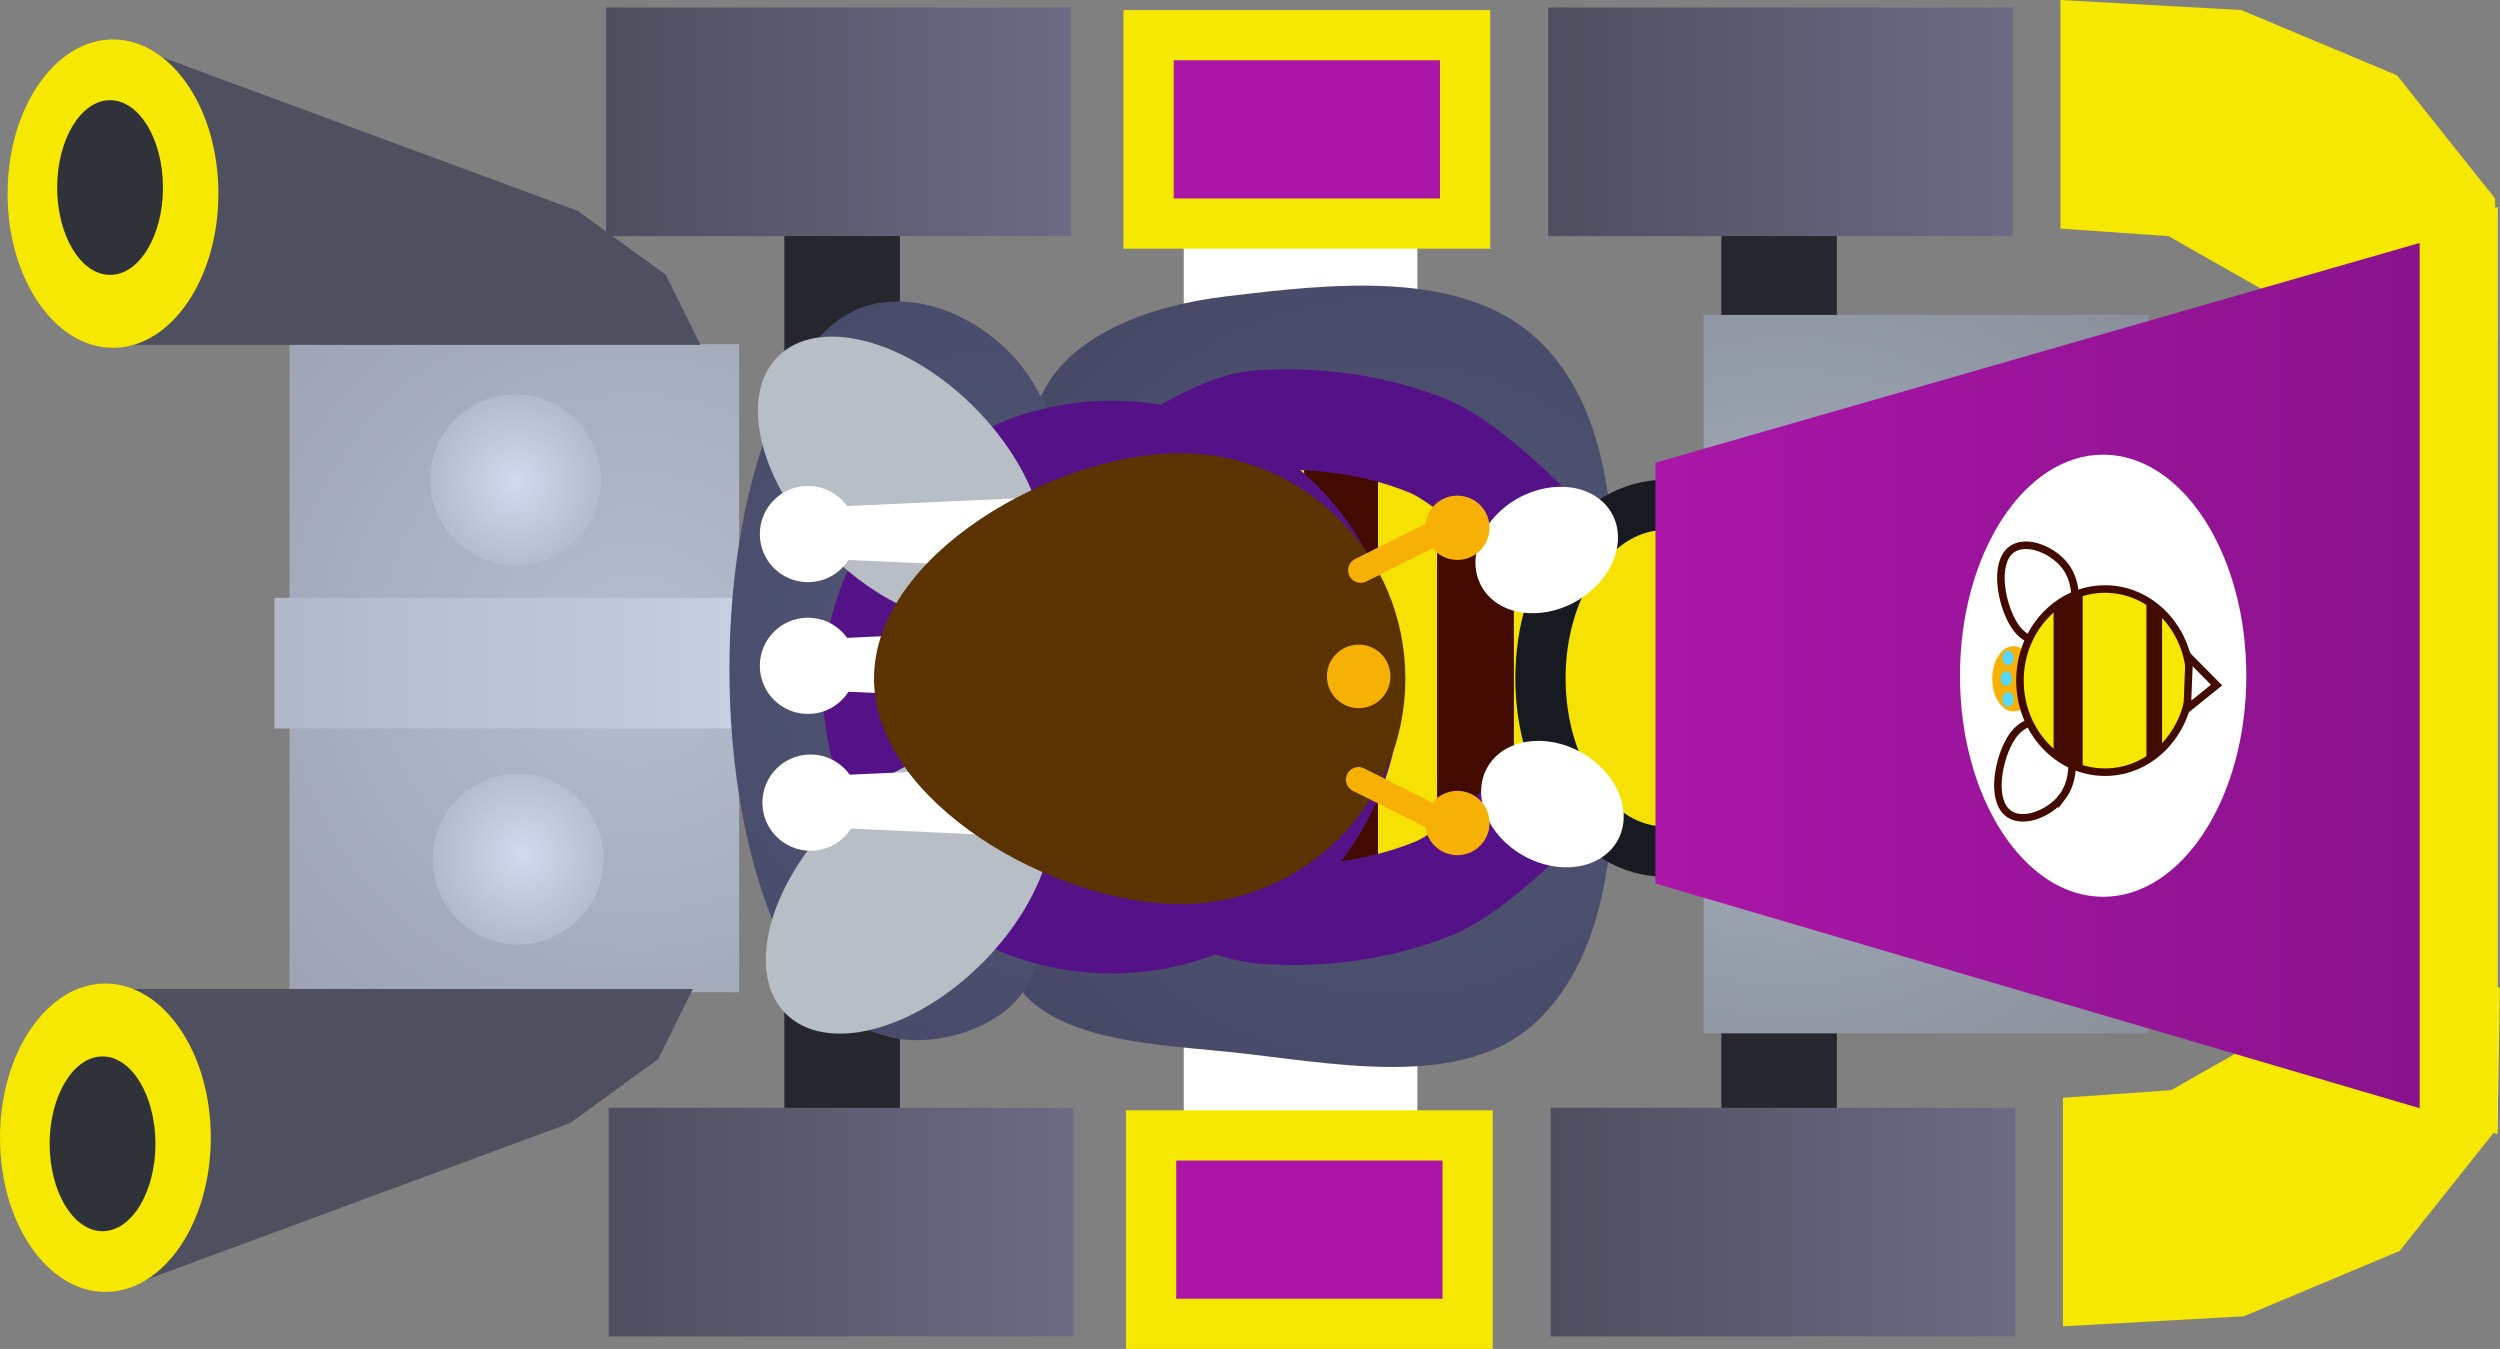 <svg version="1.1" xmlns="http://www.w3.org/2000/svg" xmlns:xlink="http://www.w3.org/1999/xlink" width="49.761" height="26.85" viewBox="0,0,49.761,26.85"><rect x="0" y="0" width="49.761" height="26.85" fill="#808080" stroke="none"/><defs><radialGradient cx="227.78" cy="179.574" r="11.126" gradientUnits="userSpaceOnUse" id="color-1"><stop offset="0" stop-color="#b6becf"/><stop offset="1" stop-color="#999fae"/></radialGradient><linearGradient x1="220.581" y1="178.475" x2="230.081" y2="178.475" gradientUnits="userSpaceOnUse" id="color-2"><stop offset="0" stop-color="#b1b8c9"/><stop offset="1" stop-color="#c6d0e1"/></linearGradient><radialGradient cx="242.893" cy="180.115" r="11.754" gradientUnits="userSpaceOnUse" id="color-3"><stop offset="0" stop-color="#535879"/><stop offset="1" stop-color="#434561"/></radialGradient><radialGradient cx="235.369" cy="179.727" r="11.614" gradientUnits="userSpaceOnUse" id="color-4"><stop offset="0" stop-color="#535879"/><stop offset="1" stop-color="#434561"/></radialGradient><radialGradient cx="250.73" cy="180.056" r="12.159" gradientUnits="userSpaceOnUse" id="color-5"><stop offset="0" stop-color="#a9b1c0"/><stop offset="1" stop-color="#828893"/></radialGradient><linearGradient x1="227.234" y1="188.625" x2="236.484" y2="188.625" gradientUnits="userSpaceOnUse" id="color-6"><stop offset="0" stop-color="#4d4e5e"/><stop offset="1" stop-color="#6b6c84"/></linearGradient><linearGradient x1="245.984" y1="188.625" x2="255.234" y2="188.625" gradientUnits="userSpaceOnUse" id="color-7"><stop offset="0" stop-color="#4d4e5e"/><stop offset="1" stop-color="#6b6c84"/></linearGradient><linearGradient x1="227.184" y1="166.725" x2="236.434" y2="166.725" gradientUnits="userSpaceOnUse" id="color-8"><stop offset="0" stop-color="#4d4e5e"/><stop offset="1" stop-color="#6b6c84"/></linearGradient><linearGradient x1="245.934" y1="166.725" x2="255.184" y2="166.725" gradientUnits="userSpaceOnUse" id="color-9"><stop offset="0" stop-color="#4d4e5e"/><stop offset="1" stop-color="#6b6c84"/></linearGradient><radialGradient cx="225.531" cy="183.575" r="2.34" gradientUnits="userSpaceOnUse" id="color-10"><stop offset="0" stop-color="#d1dbed"/><stop offset="1" stop-color="#a9b1c0"/></radialGradient><radialGradient cx="225.381" cy="176.175" r="2.275" gradientUnits="userSpaceOnUse" id="color-11"><stop offset="0" stop-color="#d1dbed"/><stop offset="1" stop-color="#a9b1c0"/></radialGradient><linearGradient x1="248.07" y1="180.027" x2="264.795" y2="180.027" gradientUnits="userSpaceOnUse" id="color-12"><stop offset="0" stop-color="#ab16a8"/><stop offset="1" stop-color="#86128a"/></linearGradient></defs><g transform="translate(-215.119,-166.575)"><g data-paper-data="{&quot;isPaintingLayer&quot;:true}" fill-rule="nonzero" stroke-linejoin="miter" stroke-miterlimit="10" stroke-dasharray="" stroke-dashoffset="0" style="mix-blend-mode: normal"><path d="M225.032,178.331h28.049v2.356h-28.049z" fill="#ffffff" stroke="none" stroke-width="0.884" stroke-linecap="butt"/><path d="M238.681,170.775h4.65v18.6h-4.65z" fill="#ffffff" stroke="none" stroke-width="1" stroke-linecap="butt"/><path d="M249.381,170.525h2.3v18.75h-2.3z" fill="#25262e" stroke="none" stroke-width="1" stroke-linecap="butt"/><path d="M230.731,170.525h2.3v18.75h-2.3z" fill="#25262e" stroke="none" stroke-width="1" stroke-linecap="butt"/><path d="M256.131,166.575l3.6,0.2l3.1,1.3l1.95,2.45l0.05,2.8l-4.7,-1l-1.85,-1.05l-2.15,-0.15z" fill="#f6e800" stroke="none" stroke-width="1" stroke-linecap="round"/><path d="M256.181,188.425l2.15,-0.15l1.85,-1.05l4.7,-1l-0.05,2.8l-1.95,2.45l-3.1,1.3l-3.6,0.2z" data-paper-data="{&quot;origPos&quot;:null}" fill="#f6e800" stroke="none" stroke-width="1" stroke-linecap="round"/><path d="M220.881,173.425h8.95v12.9h-8.95z" fill="url(#color-1)" stroke="none" stroke-width="1" stroke-linecap="butt"/><path d="M220.581,178.475h9.5v2.6h-9.5z" fill="url(#color-2)" stroke="none" stroke-width="1" stroke-linecap="butt"/><g stroke="none" stroke-width="1.59" stroke-linecap="round"><path d="M239.504,172.476c2.083,-0.248 4.723,-0.571 6.242,0.875c1.616,1.546 1.52,4.256 1.511,6.441c0.009,2.43 0.186,5.41 -1.511,7.077c-1.493,1.461 -4.163,0.843 -6.242,0.636c-1.589,-0.159 -3.758,-0.242 -4.333,-1.67c-0.817,-1.84 0.975,-3.896 1.113,-5.884c0.126,-1.803 -1.234,-3.745 -0.477,-5.407c0.522,-1.306 2.23,-1.892 3.697,-2.067z" fill="url(#color-3)"/><path d="M232.819,172.583c1.18,-0.089 2.414,0.748 2.942,1.749c1.019,1.722 1.42,3.828 1.352,5.805c-0.073,2.107 -0.525,4.327 -1.59,6.123c-0.52,0.817 -1.827,1.177 -2.704,0.954c-1.002,-0.256 -1.673,-0.819 -2.249,-2.144c-0.576,-1.325 -0.932,-3.154 -0.932,-5.172c0,-2.018 0.356,-3.847 0.932,-5.172c0.576,-1.325 1.217,-2.066 2.249,-2.144z" fill="url(#color-4)"/></g><path d="M249.031,172.843h8.85v14.3h-8.85z" fill="url(#color-5)" stroke="none" stroke-width="1.147" stroke-linecap="butt"/><g data-paper-data="{&quot;origPos&quot;:null}"><path d="M227.234,188.625h9.25v4.55h-9.25z" fill="url(#color-6)" stroke="none" stroke-width="1.062" stroke-linecap="butt"/><path d="M245.984,188.625h9.25v4.55h-9.25z" fill="url(#color-7)" stroke="none" stroke-width="1.062" stroke-linecap="butt"/><path d="M238.031,189.175h6.3v3.75h-6.3z" fill="#ab16a8" stroke="#f6e800" stroke-width="1" stroke-linecap="round"/></g><g data-paper-data="{&quot;origPos&quot;:null}"><path d="M227.184,166.725h9.25v4.55h-9.25z" fill="url(#color-8)" stroke="none" stroke-width="1.062" stroke-linecap="butt"/><path d="M245.934,166.725h9.25v4.55h-9.25z" fill="url(#color-9)" stroke="none" stroke-width="1.062" stroke-linecap="butt"/><path d="M237.981,167.275h6.3v3.75h-6.3z" data-paper-data="{&quot;origPos&quot;:null}" fill="#ab16a8" stroke="#f6e800" stroke-width="1" stroke-linecap="round"/></g><g stroke="none"><path d="M217.599,167.439l9.018,3.333l1.754,1.273l0.689,1.394h-11.461z" fill="#4e4f5f" stroke-width="1.232" stroke-linecap="round"/><path d="M215.884,172.598c-0.381,-0.555 -0.614,-1.322 -0.614,-2.169c0,-0.847 0.234,-1.614 0.614,-2.169c0.381,-0.556 0.905,-0.9 1.484,-0.9c0.578,0 1.103,0.343 1.484,0.9c0.381,0.555 0.614,1.322 0.614,2.169c0,0.847 -0.234,1.614 -0.614,2.169c-0.381,0.556 -0.905,0.9 -1.484,0.9c-0.579,0 -1.103,-0.343 -1.484,-0.9z" fill="#f6e800" stroke-width="2.387" stroke-linecap="butt"/><path d="M216.566,171.537c-0.19,-0.314 -0.309,-0.749 -0.309,-1.229c0,-0.48 0.118,-0.915 0.309,-1.229c0.19,-0.315 0.453,-0.51 0.744,-0.51c0.291,0 0.553,0.195 0.744,0.51c0.19,0.314 0.309,0.749 0.309,1.229c0,0.48 -0.118,0.915 -0.309,1.229c-0.19,0.315 -0.453,0.51 -0.744,0.51c-0.291,0 -0.553,-0.195 -0.744,-0.51z" fill="#30323a" stroke-width="1.197" stroke-linecap="butt"/></g><g stroke="none"><path d="M217.449,186.261h11.461l-0.689,1.394l-1.754,1.273l-9.018,3.333z" fill="#4e4f5f" stroke-width="1.232" stroke-linecap="round"/><path d="M217.217,186.152c0.578,0 1.103,0.343 1.484,0.9c0.381,0.555 0.614,1.322 0.614,2.169c0,0.847 -0.234,1.614 -0.614,2.169c-0.381,0.556 -0.905,0.9 -1.484,0.9c-0.579,0 -1.103,-0.343 -1.484,-0.9c-0.381,-0.555 -0.614,-1.322 -0.614,-2.169c0,-0.847 0.234,-1.614 0.614,-2.169c0.381,-0.556 0.905,-0.9 1.484,-0.9z" fill="#f6e800" stroke-width="2.387" stroke-linecap="butt"/><path d="M217.16,187.603c0.291,0 0.553,0.195 0.744,0.51c0.19,0.314 0.309,0.749 0.309,1.229c0,0.48 -0.118,0.915 -0.309,1.229c-0.19,0.315 -0.453,0.51 -0.744,0.51c-0.291,0 -0.553,-0.195 -0.744,-0.51c-0.19,-0.314 -0.309,-0.749 -0.309,-1.229c0,-0.48 0.118,-0.915 0.309,-1.229c0.19,-0.315 0.453,-0.51 0.744,-0.51z" fill="#30323a" stroke-width="1.197" stroke-linecap="butt"/></g><path d="M225.431,181.975c0.469,0 0.894,0.19 1.202,0.498c0.308,0.308 0.498,0.733 0.498,1.202c0,0.469 -0.19,0.894 -0.498,1.202c-0.308,0.308 -0.733,0.498 -1.202,0.498c-0.469,0 -0.894,-0.19 -1.202,-0.498c-0.308,-0.308 -0.498,-0.733 -0.498,-1.202c0,-0.469 0.19,-0.894 0.498,-1.202c0.308,-0.308 0.733,-0.498 1.202,-0.498z" fill="url(#color-10)" stroke="none" stroke-width="1" stroke-linecap="butt"/><path d="M225.381,174.425c0.469,0 0.894,0.19 1.202,0.498c0.308,0.308 0.498,0.733 0.498,1.202c0,0.469 -0.19,0.894 -0.498,1.202c-0.308,0.308 -0.733,0.498 -1.202,0.498c-0.469,0 -0.894,-0.19 -1.202,-0.498c-0.308,-0.308 -0.498,-0.733 -0.498,-1.202c0,-0.469 0.19,-0.894 0.498,-1.202c0.308,-0.308 0.733,-0.498 1.202,-0.498z" fill="url(#color-11)" stroke="none" stroke-width="1" stroke-linecap="butt"/><path d="M263.281,171.375l1.55,-0.65v18.35l-1.55,-0.4z" fill="#ffffff" stroke="none" stroke-width="1" stroke-linecap="round"/><path d="M246.439,179.91c0,2.231 -1.741,3.889 -3.889,3.889c-0.458,0 -2.563,-0.075 -3.239,-0.216c-2.493,-0.518 -4.391,-1.919 -4.391,-3.674c0,-1.671 1.43,-2.961 3.876,-3.428c0.475,-0.091 1.478,-1.078 2.343,-1.075c0.628,0.002 5.299,2.272 5.299,4.502z" fill="#f6e202" stroke="none" stroke-width="0" stroke-linecap="butt"/><g fill="#430b00" stroke="none" stroke-width="0" stroke-linecap="butt"><path d="M241.076,184.882v-10.529h1.471v10.529z"/><path d="M243.723,183.314v-6.938l1.529,0.588v5.938z"/></g><path d="M245.844,182.519c0,0 -1.325,1.388 -2.188,1.739c-1.059,0.43 -2.256,0.585 -3.366,0.505c-0.984,-0.054 -2.749,-1.204 -2.749,-1.204" data-paper-data="{&quot;origPos&quot;:null}" fill="none" stroke="#551187" stroke-width="2" stroke-linecap="round"/><path d="M237.429,176.354c0,0 1.765,-1.354 2.749,-1.408c1.11,-0.08 2.307,0.075 3.366,0.505c0.863,0.351 2.188,1.739 2.188,1.739" data-paper-data="{&quot;origPos&quot;:null}" fill="none" stroke="#551187" stroke-width="2" stroke-linecap="round"/><path d="M242.997,180.251c0,3.148 -2.574,5.7 -5.75,5.7c-3.176,0 -5.75,-2.552 -5.75,-5.7c0,-3.148 2.574,-5.7 5.75,-5.7c3.176,0 5.75,2.552 5.75,5.7z" fill="#551187" stroke="none" stroke-width="0" stroke-linecap="butt"/><path d="M248.256,176.625c0.683,0 1.302,0.387 1.75,1.011c0.448,0.625 0.725,1.487 0.725,2.439c0,0.952 -0.277,1.814 -0.725,2.439c-0.448,0.624 -1.067,1.011 -1.75,1.011c-0.683,0 -1.302,-0.387 -1.75,-1.011c-0.448,-0.625 -0.725,-1.487 -0.725,-2.439c0,-0.952 0.277,-1.814 0.725,-2.439c0.448,-0.624 1.067,-1.011 1.75,-1.011z" fill="#f6e202" stroke="#181a22" stroke-width="1" stroke-linecap="butt"/><path d="M248.07,175.785l16.724,-4.809v18.102l-16.724,-4.917z" data-paper-data="{&quot;origPos&quot;:null}" fill="url(#color-12)" stroke="none" stroke-width="0.54" stroke-linecap="butt"/><path d="M263.281,171.345l1.55,-0.654v18.455l-1.55,-0.402z" fill="#f6e800" stroke="none" stroke-width="1" stroke-linecap="round"/><path d="M246.596,181.553c0.358,0.201 0.617,0.498 0.747,0.816c0.13,0.318 0.131,0.656 -0.029,0.939c-0.159,0.283 -0.449,0.459 -0.788,0.513c-0.339,0.054 -0.728,-0.013 -1.085,-0.215c-0.358,-0.201 -0.617,-0.498 -0.747,-0.816c-0.13,-0.318 -0.13,-0.656 0.029,-0.939c0.159,-0.283 0.449,-0.459 0.788,-0.512c0.339,-0.054 0.728,0.013 1.085,0.215z" fill="#ffffff" stroke="none" stroke-width="1.025" stroke-linecap="butt"/><path d="M245.398,178.764c-0.339,-0.054 -0.628,-0.229 -0.788,-0.513c-0.159,-0.283 -0.159,-0.621 -0.029,-0.939c0.13,-0.318 0.389,-0.615 0.747,-0.816c0.358,-0.201 0.746,-0.268 1.085,-0.215c0.339,0.054 0.628,0.229 0.788,0.513c0.159,0.283 0.159,0.621 0.029,0.939c-0.13,0.318 -0.389,0.615 -0.747,0.816c-0.358,0.201 -0.746,0.268 -1.085,0.215z" fill="#ffffff" stroke="none" stroke-width="1.025" stroke-linecap="butt"/><path d="M235.672,181.839c0.802,0.802 0.352,2.551 -1.005,3.908c-1.357,1.357 -3.106,1.806 -3.908,1.005c-0.802,-0.802 -0.352,-2.551 1.005,-3.908c1.357,-1.357 3.106,-1.806 3.908,-1.005z" fill="#b7bec5" stroke="none" stroke-width="0" stroke-linecap="butt"/><path d="M231.606,177.581c-1.357,-1.357 -1.806,-3.106 -1.005,-3.908c0.802,-0.802 2.551,-0.352 3.908,1.005c1.357,1.357 1.806,3.106 1.005,3.908c-0.802,0.802 -2.551,0.352 -3.908,-1.005z" data-paper-data="{&quot;index&quot;:null}" fill="#b7bec5" stroke="none" stroke-width="0" stroke-linecap="butt"/><g fill="#ffffff" stroke="none" stroke-width="0" stroke-linecap="butt"><path d="M231.128,177.681v-0.995l6.732,-0.306v1.607z"/><path d="M230.243,177.205c0,-0.529 0.429,-0.958 0.958,-0.958c0.529,0 0.958,0.429 0.958,0.958c0,0.529 -0.429,0.958 -0.958,0.958c-0.529,0 -0.958,-0.429 -0.958,-0.958z"/></g><g fill="#ffffff" stroke="none" stroke-width="0" stroke-linecap="butt"><path d="M231.128,180.304v-0.995l6.732,-0.306v1.607z"/><path d="M230.243,179.828c0,-0.529 0.429,-0.958 0.958,-0.958c0.529,0 0.958,0.429 0.958,0.958c0,0.529 -0.429,0.958 -0.958,0.958c-0.529,0 -0.958,-0.429 -0.958,-0.958z"/></g><g fill="#ffffff" stroke="none" stroke-width="0" stroke-linecap="butt"><path d="M231.179,183.028v-0.995l6.732,-0.306v1.607z"/><path d="M230.294,182.551c0,-0.529 0.429,-0.958 0.958,-0.958c0.529,0 0.958,0.429 0.958,0.958c0,0.529 -0.429,0.958 -0.958,0.958c-0.529,0 -0.958,-0.429 -0.958,-0.958z"/></g><path d="M232.516,180.083c0,-2.479 3.609,-4.488 6.088,-4.488c2.479,0 4.488,2.009 4.488,4.488c0,2.479 -2.009,4.488 -4.488,4.488c-2.479,0 -6.088,-2.009 -6.088,-4.488z" fill="#5b3201" stroke="none" stroke-width="0" stroke-linecap="butt"/><path d="M243.575,177.24l-1.373,0.686" fill="none" stroke="#f7b105" stroke-width="0.5" stroke-linecap="round"/><path d="M243.532,182.779l-1.373,-0.686" data-paper-data="{&quot;index&quot;:null}" fill="none" stroke="#f7b105" stroke-width="0.5" stroke-linecap="round"/><path d="M243.487,177.08c0,-0.354 0.287,-0.64 0.64,-0.64c0.354,0 0.64,0.287 0.64,0.64c0,0.354 -0.287,0.64 -0.64,0.64c-0.354,0 -0.64,-0.287 -0.64,-0.64z" fill="#f7b105" stroke="none" stroke-width="0" stroke-linecap="butt"/><path d="M243.487,182.957c0,-0.354 0.287,-0.64 0.64,-0.64c0.354,0 0.64,0.287 0.64,0.64c0,0.354 -0.287,0.64 -0.64,0.64c-0.354,0 -0.64,-0.287 -0.64,-0.64z" fill="#f7b105" stroke="none" stroke-width="0" stroke-linecap="butt"/><path d="M241.531,180.038c0,-0.349 0.283,-0.632 0.632,-0.632c0.349,0 0.632,0.283 0.632,0.632c0,0.349 -0.283,0.632 -0.632,0.632c-0.349,0 -0.632,-0.283 -0.632,-0.632z" fill="#f7b105" stroke="none" stroke-width="0" stroke-linecap="butt"/><path d="M256.981,175.625c0.786,0 1.499,0.493 2.015,1.29c0.516,0.796 0.835,1.896 0.835,3.11c0,1.214 -0.319,2.314 -0.835,3.11c-0.516,0.797 -1.229,1.29 -2.015,1.29c-0.786,0 -1.499,-0.493 -2.015,-1.29c-0.516,-0.796 -0.835,-1.896 -0.835,-3.11c0,-1.214 0.319,-2.314 0.835,-3.11c0.516,-0.797 1.229,-1.29 2.015,-1.29z" fill="#ffffff" stroke="none" stroke-width="1" stroke-linecap="butt"/><g><path d="M255.195,180.736c-0.232,0 -0.421,-0.291 -0.421,-0.65c0,-0.359 0.188,-0.65 0.421,-0.65c0.232,0 0.421,0.291 0.421,0.65c0,0.359 -0.188,0.65 -0.421,0.65z" fill="#f7b105" stroke="none" stroke-width="0" stroke-linecap="butt"/><path d="M256.162,182.445c-0.266,0.345 -0.881,0.586 -1.147,0.241c-0.266,-0.345 -0.08,-1.145 0.185,-1.491c0.266,-0.345 0.696,-0.345 0.962,0c0.266,0.345 0.266,0.905 0,1.25z" fill="#ffffff" stroke="#430b00" stroke-width="0.15" stroke-linecap="butt"/><path d="M256.222,179.086c-0.266,0.345 -0.696,0.345 -0.962,0c-0.266,-0.345 -0.451,-1.145 -0.185,-1.491c0.266,-0.345 0.881,-0.104 1.147,0.241c0.266,0.345 0.266,0.905 0,1.25z" data-paper-data="{&quot;index&quot;:null}" fill="#ffffff" stroke="#430b00" stroke-width="0.15" stroke-linecap="butt"/><path d="M257.018,178.299c0.935,0 1.693,0.816 1.693,1.823c0,1.007 -0.758,1.823 -1.693,1.823c-0.935,0 -1.693,-0.816 -1.693,-1.823c0,-1.007 0.758,-1.823 1.693,-1.823z" fill="#f6e800" stroke="#430b00" stroke-width="0.15" stroke-linecap="butt"/><path d="M256.573,181.859c0,0 -0.253,-0.049 -0.355,-0.11c-0.089,-0.053 -0.224,-0.236 -0.224,-0.236v-2.837c0,0 0.198,-0.153 0.298,-0.209c0.093,-0.052 0.281,-0.116 0.281,-0.116z" fill="#430b00" stroke="none" stroke-width="0" stroke-linecap="butt"/><path d="M258.154,181.474c0,0 -0.108,0.093 -0.161,0.119c-0.051,0.025 -0.151,0.101 -0.151,0.101v-3.163c0,0 0.12,0.067 0.175,0.103c0.048,0.032 0.137,0.13 0.137,0.13z" fill="#430b00" stroke="none" stroke-width="0" stroke-linecap="butt"/><path d="M258.694,179.661l0.544,0.55l-0.584,0.471z" fill="#ffffff" stroke="#430b00" stroke-width="0.15" stroke-linecap="round"/><path d="M255.053,180.228c-0.062,0 -0.112,-0.065 -0.112,-0.145c0,-0.08 0.05,-0.145 0.112,-0.145c0.062,0 0.112,0.065 0.112,0.145c0,0.08 -0.05,0.145 -0.112,0.145z" fill="#56d8fd" stroke="none" stroke-width="0" stroke-linecap="butt"/><path d="M255.088,180.64c-0.062,0 -0.112,-0.065 -0.112,-0.145c0,-0.08 0.05,-0.145 0.112,-0.145c0.062,0 0.112,0.065 0.112,0.145c0,0.08 -0.05,0.145 -0.112,0.145z" fill="#56d8fd" stroke="none" stroke-width="0" stroke-linecap="butt"/><path d="M255.088,179.815c-0.062,0 -0.112,-0.065 -0.112,-0.145c0,-0.08 0.05,-0.145 0.112,-0.145c0.062,0 0.112,0.065 0.112,0.145c0,0.08 -0.05,0.145 -0.112,0.145z" fill="#56d8fd" stroke="none" stroke-width="0" stroke-linecap="butt"/></g></g></g></svg>